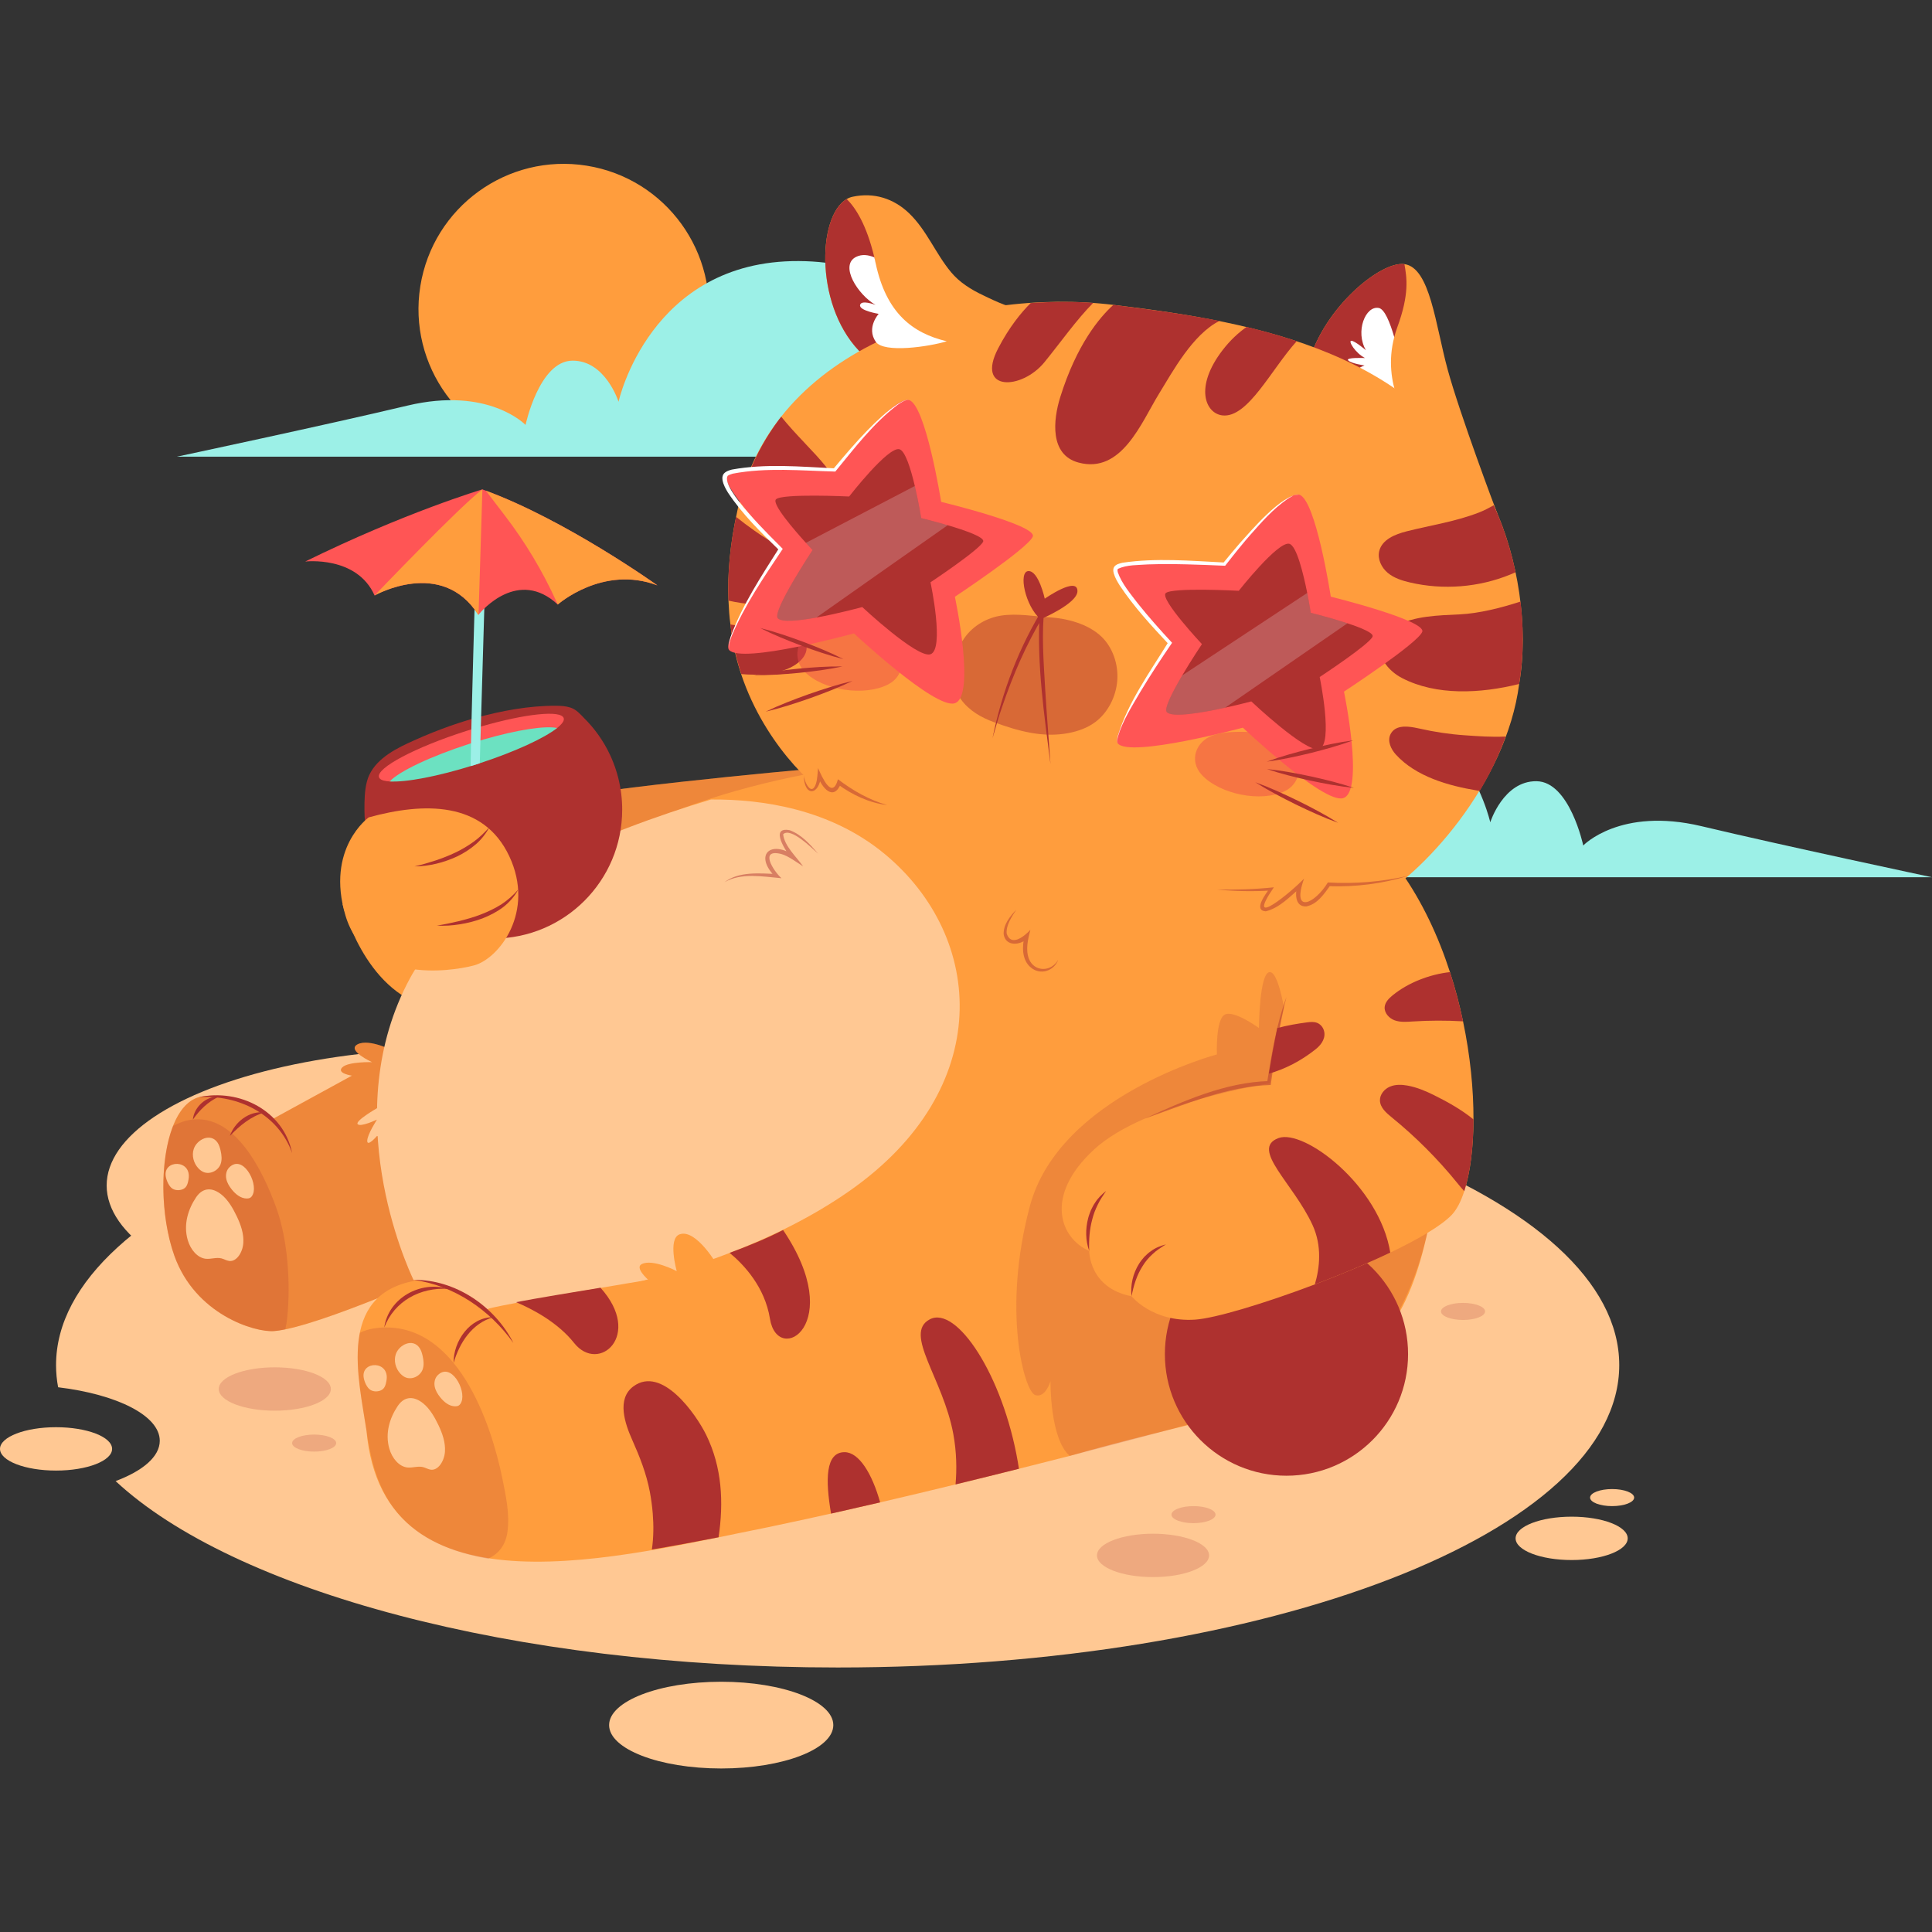 <?xml version="1.0" encoding="UTF-8"?>
<!-- Generator: Adobe Illustrator 25.2.3, SVG Export Plug-In . SVG Version: 6.00 Build 0)  -->
<svg xmlns="http://www.w3.org/2000/svg" xmlns:xlink="http://www.w3.org/1999/xlink" version="1.1" id="Capa_1" x="0px" y="0px" viewBox="0 0 512 512" style="enable-background:new 0 0 512 512;" xml:space="preserve" width="512" height="512">
<rect x="0" y="0" width="512" height="512" fill="#333333" stroke="none"/>
<g>
	
		<ellipse transform="matrix(0.158 -0.987 0.987 0.158 45.009 216.47)" style="fill:#FF9D3D;" cx="149.427" cy="81.845" rx="38.51" ry="38.51"/>
	<path style="fill:#FF9D3D;" d="M90.794,239.615c0,0,5.559,22.943,22.96,27.308c17.401,4.365-1.765-24.254-1.765-24.254   L90.794,239.615z"/>
	<path style="fill:#FFC893;" d="M429.117,361.77c0,44.262-92.737,80.131-207.126,80.131c-86.259,0-160.194-20.39-191.354-49.399   c7.221-2.704,11.705-6.489,11.705-10.68c0-6.669-11.333-12.302-26.936-14.183c-0.372-1.938-0.552-3.898-0.552-5.869   c0-44.25,92.737-80.131,207.137-80.131C336.38,281.639,429.117,317.52,429.117,361.77z"/>
	<ellipse style="fill:#FFC893;" cx="122.343" cy="314.17" rx="94.076" ry="36.394"/>
	<path style="fill:#FFC893;" d="M220.835,457.172c0,6.347-13.3,11.492-29.707,11.492c-16.407,0-29.707-5.145-29.707-11.492   c0-6.347,13.3-11.492,29.707-11.492C207.535,445.68,220.835,450.826,220.835,457.172z"/>
	<ellipse style="fill:#FFC893;" cx="14.854" cy="383.971" rx="14.854" ry="5.746"/>
	<ellipse style="fill:#FFC893;" cx="416.503" cy="407.681" rx="14.854" ry="5.746"/>
	<path style="fill:#FFC893;" d="M433.067,396.876c0,1.248-2.614,2.259-5.839,2.259c-3.225,0-5.839-1.011-5.839-2.259   c0-1.247,2.614-2.259,5.839-2.259C430.453,394.618,433.067,395.629,433.067,396.876z"/>
	<path style="opacity:0.2;fill:#AE312F;" d="M320.418,412.198c0,3.174-6.65,5.746-14.854,5.746c-8.203,0-14.853-2.573-14.853-5.746   c0-3.173,6.65-5.746,14.853-5.746C313.768,406.452,320.418,409.025,320.418,412.198z"/>
	<ellipse style="opacity:0.2;fill:#AE312F;" cx="72.825" cy="368.101" rx="14.854" ry="5.746"/>
	<path style="opacity:0.2;fill:#AE312F;" d="M322.129,401.394c0,1.247-2.614,2.259-5.839,2.259c-3.225,0-5.839-1.011-5.839-2.259   c0-1.248,2.614-2.259,5.839-2.259C319.515,399.135,322.129,400.146,322.129,401.394z"/>
	<path style="opacity:0.2;fill:#AE312F;" d="M393.56,347.542c0,1.247-2.614,2.259-5.839,2.259c-3.225,0-5.839-1.011-5.839-2.259   c0-1.248,2.614-2.259,5.839-2.259C390.946,345.283,393.56,346.294,393.56,347.542z"/>
	<path style="opacity:0.2;fill:#AE312F;" d="M89.093,382.433c0,1.247-2.614,2.259-5.839,2.259c-3.225,0-5.839-1.011-5.839-2.259   c0-1.248,2.614-2.259,5.839-2.259C86.478,380.174,89.093,381.186,89.093,382.433z"/>
	<path style="fill:#9CF0E7;" d="M257.216,104.129c0,0-6.05-34.745-45.565-34.944c-39.515-0.198-47.73,37.283-47.73,37.283   s-3.47-10.997-12.261-10.89c-8.79,0.107-12.384,17.034-12.384,17.034s-9.755-10.252-31.32-5.118   c-21.565,5.135-61.099,13.533-61.099,13.533h254.718L257.216,104.129z"/>
	<path style="fill:#9CF0E7;" d="M301.64,215.579c0,0,6.05-34.745,45.565-34.943c39.515-0.198,47.73,37.283,47.73,37.283   s3.47-10.997,12.261-10.89c8.79,0.107,12.384,17.034,12.384,17.034s9.755-10.252,31.32-5.118   C472.465,224.08,512,232.478,512,232.478H257.282L301.64,215.579z"/>
	<path style="fill:#FF9D3D;" d="M268.733,81.236c-0.013,0-5.574,5.444-12.919,10.061c-8.587,5.406-19.605,9.673-27.028,2.793   c-12.945-12.001-12.311-36.766-4.397-41.344c0.492-0.284,1.022-0.492,1.578-0.608c5.612-1.203,10.85,0.44,14.962,4.384   c4.694,4.526,6.996,10.669,11.121,15.622c2.224,2.69,5.354,4.63,8.484,6.104C261.297,78.61,267.996,81.96,268.733,81.236z"/>
	<path style="fill:#AE312F;" d="M228.786,94.09c-12.945-12.001-12.311-36.766-4.397-41.344c2.315,2.276,5.238,6.751,7.32,15.454   c0.116,0.504,1.327,10.093,1.327,10.093S238.004,93.34,228.786,94.09z"/>
	<path style="fill:#FF9D3D;" d="M396.828,136.135c-0.824-0.252-52.897-18.126-51.048-35.02c0.18-1.616,0.502-3.223,0.947-4.786   c4.171-14.967,19.251-27.18,25.44-26.335l0.018,0.001c6.826,0.941,8.211,16.047,11.459,27.932   C386.831,109.646,396.486,135.36,396.828,136.135z"/>
	<path style="fill:#AE312F;" d="M366.641,107.52c-5.32-5.528-4.099-4.19-9.554-6.9c-5.733-2.836-10.133-4.204-10.36-4.291   c4.171-14.967,19.251-27.18,25.44-26.335l0.018,0.001c0.636,3.586,1.369,7.876-1.893,16.766c-0.327,0.873-0.581,1.733-0.799,2.577   C364.895,94.543,365.33,106.251,366.641,107.52z"/>
	<path style="fill:#FFFFFF;" d="M361.617,96.844c0,0-3.44-0.463-4.313-1.327c-0.891-0.865,4.444-0.632,4.444-0.632   c-2.578-1.318-4.542-4.581-3.63-4.574c0.931-0.009,3.875,2.515,3.875,2.515c-2.908-4.937-0.132-11.909,3.418-11.205   c1.519,0.299,2.947,3.812,4.081,7.718c-3.29,12.502,3.693,22.329,5.003,23.598c-5.32-5.528-11.954-9.605-17.409-12.315   C358.149,98.114,361.617,96.844,361.617,96.844z"/>
	<g>
		<path style="fill:#FF9D3D;" d="M214.421,203.805c0,0-65.507,5.835-73.611,9.539c-8.104,3.704,0,36.682,0,36.682l57.689-7.355    l31.711-30.798L214.421,203.805z"/>
		<path style="opacity:0.2;fill:#AE312F;" d="M214.421,203.805c0,0-65.507,5.835-73.611,9.539c-8.104,3.704,0,36.682,0,36.682    l57.689-7.355l31.711-30.798L214.421,203.805z"/>
	</g>
	<path style="fill:#FF9D3D;" d="M104.353,278.524c0,0-6.468-3.363-9.565-1.78c-3.097,1.583,3.827,4.748,3.827,4.748   s-6.33-0.198-7.913,1.385c-1.583,1.583,2.572,2.176,2.572,2.176l-20.97,11.474c0,0-8.309-7.518-18.794-5.935   c-10.485,1.583-12.859,26.509-7.32,42.138c5.539,15.629,21.343,20.438,26.474,20.02c11.599-0.945,47.537-17.25,47.537-17.25   L104.353,278.524z"/>
	<path style="opacity:0.2;fill:#AE312F;" d="M120.196,335.505c0,0-30.817,13.967-44.59,16.786c-1.099,0.233-2.095,0.388-2.949,0.452   c-5.121,0.427-20.924-4.384-26.472-20.019c-3.737-10.553-3.867-25.334-0.336-34.322c1.707-4.319,4.255-7.294,7.656-7.811   c10.488-1.578,18.803,5.936,18.803,5.936l20.963-11.471c0,0-4.151-0.595-2.574-2.186c1.591-1.578,7.914-1.384,7.914-1.384   s-6.919-3.168-3.828-4.746c3.104-1.578,9.57,1.785,9.57,1.785L120.196,335.505z"/>
	<path style="fill:#FF9D3D;" d="M402.593,181.265c-3.402,26.287-25.671,50.778-39.611,58.129   c-6.763,3.233-145.679-30.105-145.679-30.105c-8.031-6.258-21.536-22.247-23.73-43.788c-0.282-2.063-0.417-4.099-0.517-6.285   v-0.039c-0.32-6.958,0.449-15.314,2.315-23.627c0-0.026,0-0.065,0.013-0.09c9.162-44.406,61.481-59.325,99.667-54.664   c0.078,0.013,0.142,0.013,0.22,0.026c37.859,4.567,81.828,12.442,100.585,53.086C402.363,147.981,405.181,166.284,402.593,181.265z   "/>
	<path style="fill:#AE312F;" d="M218.221,131.14c-6.505,1.41-14.135-2.198-19.721-5.781c2.095-5.276,4.785-9.983,7.94-14.174   c0.194-0.259,0.388-0.504,0.595-0.763C214.613,119.902,227.196,129.188,218.221,131.14z"/>
	<path style="fill:#AE312F;" d="M193.055,159.177c-0.272-6.66,0.298-14.07,2.018-22.204c5.923,4.772,14.51,10.501,24.545,13.54   C234.8,155.129,211.82,163.419,193.055,159.177z"/>
	<path style="fill:#AE312F;" d="M196.456,178.64c-1.293-3.97-2.302-8.341-2.884-13.139c4.539,0.673,9.828,1.41,15.105,2.043   C218.04,168.643,214.768,180.243,196.456,178.64z"/>
	<g>
		<path style="fill:#AE312F;" d="M276.87,158.655c0,0-1.611-7.435-4.337-7.311c-2.726,0.124-0.867,9.293,3.222,12.762    c0,0,9.763-4.127,9.779-7.447C285.553,152.583,276.87,158.655,276.87,158.655z"/>
		<path style="fill:#AE312F;" d="M278.391,202.493c-1.681-13.147-3.624-26.376-2.879-39.664l1.012,0.369    c-4.558,7.507-8.072,15.689-10.905,24.002c-0.983,2.776-1.776,5.613-2.594,8.449c2.509-12.374,7.095-24.363,13.81-35.082    c-0.876,7.304-0.266,14.779,0.153,22.125C277.327,188.444,277.98,196.668,278.391,202.493z"/>
	</g>
	<path style="opacity:0.48;fill:#AE312F;" d="M265.389,163.127c-3.728,0.564-7.418,2.557-9.792,5.926   c-3.442,4.883-4.523,11.261-0.988,16.213c2.195,3.074,5.477,4.909,8.824,6.127c6.414,2.336,12.95,4.203,19.811,2.86   c2.489-0.487,4.973-1.352,7.094-2.958c3.249-2.461,5.444-6.661,5.754-11.01c0.31-4.349-1.273-8.747-4.15-11.526   c-3.538-3.42-9.112-4.854-13.74-5.161C274.079,163.324,269.487,162.507,265.389,163.127z"/>
	<path style="fill:#FFFFFF;" d="M250.9,90.443c-4.642,1.423-16.716,3.217-18.824,0.113c-2.548-3.737,0.784-7.381,0.784-7.381   s-5.263-0.854-4.927-2.354c0.323-1.409,3.75-0.142,4.099-0.013c-4.694-2.69-9.686-10.54-5.121-12.751   c1.552-0.75,3.246-0.505,4.798,0.142c0.116,0.504,0.233,1.035,0.349,1.578C234.851,82.904,241.77,88.284,250.9,90.443z"/>
	<path style="opacity:0.48;fill:#EB4949;" d="M321.379,194.896c-4.424,1.56-6.415,6.681-2.859,10.492   c4.761,5.102,15.744,7.367,22.052,4.221c5.325-2.656,4.559-10.315,0.215-12.818c-3.672-2.116-7.964-2.891-12.128-2.855   C326.723,193.952,323.859,194.022,321.379,194.896z"/>
	<path style="opacity:0.48;fill:#EB4949;" d="M236.203,170.529c3.646,2.952,3.806,8.444-0.821,10.843   c-6.196,3.212-17.303,1.667-22.192-3.411c-4.128-4.287-0.84-11.246,4.092-12.149c4.169-0.763,8.473-0.056,12.384,1.373   C231.484,167.85,234.159,168.875,236.203,170.529z"/>
	<path style="fill:#AE312F;" d="M323.151,85.05c-7.087,3.595-12.337,13.333-15.997,19.282c-4.694,7.643-9.893,21.312-21.312,18.26   c-7.746-2.056-6.737-11.354-4.875-17.316c4.345-13.928,10.397-21.144,14.083-24.48c0.078,0.013,0.142,0.013,0.22,0.026   C303.236,81.856,312.909,83.02,323.151,85.05z"/>
	<path style="fill:#AE312F;" d="M343.649,90.417c-6.738,7.423-12.945,20.433-19.695,19.67c-4.513-0.53-7.475-7.475,0-17.238   c2.082-2.716,4.293-4.72,6.414-6.208C334.764,87.689,339.226,88.93,343.649,90.417z"/>
	<path style="fill:#AE312F;" d="M289.709,80.266c-4.371,4.384-8.794,10.669-12.945,15.751c-5.975,7.307-18.26,7.889-12.247-3.686   c2.961-5.69,6.156-9.57,8.625-12.014C279.092,79.904,284.717,79.93,289.709,80.266z"/>
	<g>
		<path style="fill:#FF5555;" d="M249.416,132.999c0,0-4.109-25.844-8.543-26.984c-4.434-1.14-19.703,18.523-19.703,18.523    s-26.341-1.248-28.658,1.096c-2.317,2.344,14.329,19.88,14.329,19.88s-15.935,24.094-13.635,26.726    c3.32,3.8,33.105-4.385,33.105-4.385s21.418,20.056,26.665,18.527c5.748-1.675,0.079-28.234,0.079-28.234    s19.502-12.929,20.65-15.965C274.853,139.146,249.416,132.999,249.416,132.999z"/>
		<path style="fill:#AE312F;" d="M260.551,143.513c-0.776,2.054-13.96,10.8-13.96,10.8s3.835,17.952-0.057,19.087    c-3.547,1.034-18.024-12.523-18.024-12.523s-6.247,1.709-12.165,2.786c-4.711,0.862-9.235,1.307-10.226,0.172    c-1.565-1.781,9.22-18.067,9.22-18.067s-0.718-0.761-1.767-1.91c-3.102-3.418-9.105-10.355-7.928-11.533    c1.565-1.594,19.389-0.747,19.389-0.747s10.312-13.299,13.313-12.524c1.537,0.402,3.016,5.17,4.093,9.737    c1.034,4.352,1.695,8.516,1.695,8.516s3.332,0.804,7.008,1.881C255.798,140.555,260.982,142.364,260.551,143.513z"/>
		<path style="opacity:0.2;fill:#FFFFFF;" d="M251.144,139.19c-8.416,5.888-26.397,18.541-34.799,24.473    c-4.711,0.862-9.235,1.307-10.226,0.172c-1.565-1.781,9.22-18.067,9.22-18.067s-0.718-0.761-1.767-1.91l28.867-15.066    c1.034,4.352,1.695,8.516,1.695,8.516S247.468,138.113,251.144,139.19z"/>
		<path style="fill:#FFFFFF;" d="M240.873,106.015c-1.143-0.089-2.155,0.729-3.07,1.322c-6.407,4.901-11.352,11.438-16.438,17.634    c-8.993-0.241-18.279-1.135-27.15,0.55c-0.509,0.142-1.027,0.325-1.373,0.57c-1.98,3.32,11.87,16.577,14.596,19.365    c-4.934,7.421-10.087,14.87-13.547,23.12c-0.407,1.171-0.888,2.403-0.685,3.665c-0.265-1.255,0.156-2.529,0.512-3.725    c3.085-8.319,8.018-15.796,12.742-23.258l0.064,0.59c-4.895-4.759-9.806-9.572-13.604-15.298c-0.597-0.996-1.2-2.006-1.441-3.295    c-0.051-0.325-0.072-0.681,0.024-1.065c0.222-1.088,1.548-1.504,2.418-1.743c9.011-1.64,18.195-0.776,27.274-0.33l-0.357,0.156    c2.942-3.512,5.899-7.02,9.106-10.297c2.412-2.441,4.898-4.869,7.766-6.776C238.66,106.648,239.725,105.87,240.873,106.015z"/>
	</g>
	<path style="fill:#AE312F;" d="M401.649,151.65c-0.466,0.207-0.944,0.414-1.41,0.608c-8.354,3.414-17.768,4.151-26.562,2.108   c-2.108-0.491-4.241-1.164-5.91-2.548c-1.655-1.397-2.755-3.634-2.263-5.742c0.724-3.091,4.242-4.513,7.307-5.276   c6.427-1.629,13.061-2.586,19.256-5.031c1.358-0.53,2.599-1.203,3.789-1.862c1.862,4.074,3.44,8.471,4.707,13.229   C400.963,148.663,401.326,150.163,401.649,151.65z"/>
	<path style="fill:#AE312F;" d="M399.024,195.193c-1.901,5.25-4.268,10.048-6.88,14.406c-0.233-0.026-0.466-0.065-0.685-0.104   c-7.578-1.254-16.191-3.66-21.545-9.531c-1.332-1.461-2.302-3.621-1.41-5.393c1.177-2.341,4.035-2.186,6.375-1.759   c0.466,0.09,0.905,0.181,1.319,0.272c3.944,0.892,7.954,1.5,12.001,1.772C391.963,195.115,395.053,195.361,399.024,195.193z"/>
	<path style="fill:#AE312F;" d="M402.593,181.265c-10.385,2.574-21.997,3.104-30.998-1.552c-3.905-2.005-7.074-6.156-5.405-10.074   c0.672-1.565,2.082-2.858,3.724-3.75c4.888-2.69,11.341-2.806,16.993-3.078c5.005-0.246,10.824-1.694,16.036-3.388   C403.899,167.234,403.679,174.527,402.593,181.265z"/>
	<g>
		<path style="fill:#FF5555;" d="M352.674,158.119c0,0-3.962-25.867-8.389-27.033c-4.428-1.165-19.808,18.41-19.808,18.41    s-26.333-1.398-28.664,0.932c-2.33,2.331,14.215,19.962,14.215,19.962s-16.072,24.002-13.787,26.648    c3.298,3.819,33.129-4.197,33.129-4.197s21.303,20.178,26.559,18.679c5.757-1.642,0.24-28.233,0.24-28.233    s19.575-12.817,20.741-15.847C378.075,164.411,352.674,158.119,352.674,158.119z"/>
		<path style="fill:#AE312F;" d="M363.748,168.7c-0.79,2.039-14.017,10.714-14.017,10.714s3.734,17.981-0.172,19.087    c-3.547,1.02-17.952-12.624-17.952-12.624s-3.059,0.818-6.922,1.666c-6.061,1.336-14.118,2.743-15.482,1.163    c-0.776-0.89,1.566-5.414,4.093-9.708c2.528-4.266,5.228-8.301,5.228-8.301s-11.188-11.935-9.608-13.5    c1.565-1.58,19.374-0.632,19.374-0.632s10.412-13.242,13.4-12.452c1.91,0.503,3.691,7.813,4.739,13.026    c0.589,2.973,0.934,5.256,0.934,5.256s5.185,1.278,9.723,2.786h0.015C360.818,166.402,364.107,167.781,363.748,168.7z"/>
		<path style="opacity:0.2;fill:#FFFFFF;" d="M357.084,165.182l-32.4,22.361c-6.061,1.336-14.118,2.743-15.482,1.163    c-0.776-0.89,1.566-5.414,4.093-9.708l33.133-21.859c0.589,2.973,0.934,5.256,0.934,5.256S352.546,163.674,357.084,165.182z"/>
		<path style="fill:#FFFFFF;" d="M344.284,131.086c-1.145-0.157-2.197,0.615-3.129,1.184c-3.767,2.602-6.819,6.096-9.835,9.509    c-0.758,0.857-1.497,1.73-2.219,2.619c-1.521,1.806-2.959,3.682-4.427,5.532c-6.788-0.291-13.596-0.581-20.387-0.359    c-2.646,0.201-5.581,0.057-7.955,1.15c-0.148,0.111-0.14,0.115-0.175,0.304c-0.018,0.169,0.015,0.402,0.075,0.635    c1.068,3.051,3.359,5.687,5.316,8.273c2.869,3.59,5.943,7.037,9.067,10.414c-2.929,4.258-5.763,8.595-8.429,13.027    c-2.209,3.798-4.649,7.573-5.918,11.81c-0.134,0.603-0.278,1.26-0.027,1.854c-0.281-0.583-0.169-1.26-0.063-1.874    c2.78-9.098,8.514-17.003,13.469-25.033l0.048,0.576c-4.624-4.945-9.232-9.931-12.985-15.6c-0.598-0.98-1.201-1.954-1.554-3.163    c-0.078-0.309-0.145-0.638-0.113-1.03c0.012-0.192,0.073-0.412,0.181-0.62c0.492-0.789,1.509-0.971,2.223-1.16    c8.978-1.323,18.046-0.511,27.057-0.063l-0.36,0.161c1.466-1.77,2.906-3.561,4.426-5.287    C331.641,140.547,339.731,130.967,344.284,131.086z"/>
	</g>
	<path style="fill:#FF9D3D;" d="M378.888,323.556c-9.366,48.949-34.758,45.01-95.387,62.268   c-26.336,6.722-53.225,13.302-79.855,18.881c-38.6,7.647-102.084,25.019-106.534-25.645c-2.106-13.99-7.709-35.734,12.608-39.597   c-13.494-71.691,24.941-120.142,107.4-134.933l139.964,28.386C362.524,255.512,373.459,300.972,378.888,323.556z"/>
	<path style="fill:#FFC893;" d="M225.114,315.616c-38.628,27.002-96.618,31.377-96.618,31.377s-7.116-6.841-18.916-7.815   c-1.772-3.724-20.278-44.24-0.905-79.971c12.738-23.511,52.116-39.029,79.739-47.331c13.579-0.104,31.683,2.522,46.077,14.471   C261.091,248.434,263.742,288.614,225.114,315.616z"/>
	<path style="fill:#AE312F;" d="M109.579,339.178c11.076-0.131,21.538,6.976,26.479,16.728   C129.806,347.136,120.363,340.645,109.579,339.178z"/>
	<path style="opacity:0.2;fill:#AE312F;" d="M134.486,405.933c-0.478,3.569-2.405,5.897-5.134,7.138   c-26.705-4.604-30.339-21.312-32.24-34.011c-1.164-7.708-3.375-17.73-1.746-25.851c1.604-0.802,3.427-1.203,5.25-1.345   c20.446-1.616,29.537,25.269,32.498,39.882C134.059,396.376,135.12,401.213,134.486,405.933z"/>
	<path style="fill:#AE312F;" d="M122.343,243.178c3.088-1.104,6.505-1.222,9.753-0.613c0.817,0.143,1.611,0.387,2.408,0.614   c0.769,0.313,1.567,0.547,2.29,0.96c1.507,0.69,2.826,1.728,4.016,2.831c-1.455-0.754-2.865-1.497-4.367-2.025   c-1.482-0.559-3.004-1-4.56-1.274c-1.548-0.309-3.127-0.483-4.718-0.562C125.574,243.049,123.969,243.046,122.343,243.178z"/>
	<path style="fill:#AE312F;" d="M124.904,250.025c0.356-1.305,0.959-2.531,1.669-3.683c0.711-1.156,1.576-2.218,2.541-3.186   c0.977-0.958,2.101-1.775,3.314-2.412c1.213-0.644,2.564-1.011,3.901-1.129c-1.227,0.576-2.389,1.141-3.453,1.886   c-1.051,0.749-2.065,1.542-2.976,2.461C128.051,245.771,126.454,247.832,124.904,250.025z"/>
	<path style="fill:#AE312F;" d="M101.832,351.805c1.116-7.844,9.623-12.485,16.999-10.249   C111.381,341.113,104.551,344.754,101.832,351.805z"/>
	<path style="fill:#AE312F;" d="M120.201,361.198c-0.071-5.781,4.318-12.156,10.535-12.13   C125.084,350.69,121.791,355.81,120.201,361.198z"/>
	<path style="opacity:0.48;fill:#AE312F;" d="M213.014,205.404c0.104,1.847,2.086,5.853,3.237,2.233   c0.371-1.202,0.416-2.834,0.54-4.089c1.037,2.311,3.725,8.608,5.278,2.957c3.893,2.981,8.279,5.498,13.036,6.838   c-4.759-0.548-9.219-2.698-13.087-5.497l0.871-0.288c-1.967,4.972-5.085,1.232-6.216-1.964l0.929-0.149   C217.122,211.003,213.005,211.185,213.014,205.404z"/>
	<path style="opacity:0.48;fill:#AE312F;" d="M216.813,226.237c-1.675-1.478-7.251-7.094-9.269-5.155   c0.328,3.147,3.521,5.982,5.293,8.516c-1.651-1.038-3.906-2.751-5.783-3.279c-5.934-1.472-2.095,4.485,0.041,6.417   c-4.918-0.417-10.614-1.53-15.099,1.055c3.868-2.94,9.329-2.322,13.929-2.175l-0.406,0.818c-5.904-5.901-1.195-10.063,5.128-5.566   l-0.73,0.79c-1.549-1.802-6.16-8.717-0.606-7.639C212.479,221.227,214.678,223.77,216.813,226.237z"/>
	<path style="fill:#FF9D3D;" d="M190.271,335.561c0,0-5.763-10.082-10.191-8.438c-3.17,1.177-0.734,9.747-0.734,9.747   s-6.363-3.37-9.3-1.864c-1.906,0.977,1.756,4.172,1.756,4.172s-34.533,5.674-42.516,7.652l38.614,8.303L190.271,335.561z"/>
	<path style="opacity:0.2;fill:#AE312F;" d="M76.127,349.123c-0.103,1.047-0.272,2.121-0.517,3.168   c-1.099,0.233-2.095,0.388-2.949,0.452c-5.121,0.427-20.924-4.384-26.472-20.019c-3.738-10.553-3.867-25.334-0.336-34.322   c1.255-0.673,2.548-1.164,3.233-1.345c13.049-3.466,20.976,14.22,24.17,23.117C76.27,328.582,77.046,340.122,76.127,349.123z"/>
	<path style="fill:#AE312F;" d="M52.705,290.77c10.745-2.357,22.47,3.591,24.71,14.803C73.798,295.324,63.178,290.045,52.705,290.77   z"/>
	<path style="fill:#AE312F;" d="M70.08,294.81c-3.678,1.099-6.543,3.485-9.155,6.216C62.185,297.346,66.091,294.296,70.08,294.81z"/>
	<path style="fill:#AE312F;" d="M57.971,290.639c-2.879,1.369-5.045,3.477-6.858,6.068   C51.411,293.419,54.603,290.419,57.971,290.639z"/>
	<path style="fill:#FFC893;" d="M99.924,293.672c0,0-5.909,3.395-5.136,4.246c0.773,0.85,5.115-1.212,5.115-1.212   s-2.627,4.031-2.582,5.671c0.045,1.641,2.603-1.352,2.603-1.352l4.168,1.843l-2.26-12.231L99.924,293.672z"/>
	<path style="fill:#AE312F;" d="M164.889,214.552c0,18.868-15.286,34.167-34.154,34.167c-18.868,0-34.153-15.298-34.153-34.167   c0-2.439,0.029-5.014,0.651-7.424c1.317-5.11,6.387-8.081,10.842-10.156c5.707-2.659,11.749-4.997,17.835-6.685   c6.887-1.91,14.278-3.293,21.447-3.253c1.296,0.007,2.61,0.082,3.84,0.491c1.635,0.544,2.605,1.779,3.769,2.95   c1.984,1.996,3.72,4.237,5.156,6.657c2.963,4.991,4.605,10.714,4.756,16.515C164.885,213.948,164.889,214.25,164.889,214.552z"/>
	<path style="fill:#FF5555;" d="M148.31,192.348c-0.194,0.194-0.427,0.388-0.672,0.582c-3.324,2.651-20.764,7.928-21.087,8.031   c-0.233,0.077-19.028,6.401-23.282,6.13c-0.297-0.013-0.569-0.039-0.828-0.077c-1.138-0.168-1.836-0.504-2.004-1.048   c-0.789-2.431,9.544-7.901,23.058-12.233c0.776-0.246,1.552-0.492,2.315-0.712c0.595-0.181,1.177-0.362,1.746-0.517   c11.704-3.362,21.118-4.384,21.829-2.198C149.565,190.848,149.177,191.546,148.31,192.348z"/>
	<path style="fill:#6CE1C1;" d="M147.638,192.93c-3.324,2.651-11.031,6.233-20.368,9.298c-0.323,0.103-0.634,0.207-0.957,0.31   c-0.233,0.077-0.479,0.155-0.711,0.22c-9.57,3.013-18.079,4.604-22.334,4.332c2.457-2.651,10.85-6.66,21.209-9.996   c0.75-0.233,1.487-0.465,2.211-0.673c0.569-0.181,1.125-0.349,1.655-0.504C137.137,193.395,144.56,192.257,147.638,192.93z"/>
	<path style="fill:#9CF0E7;" d="M128.877,143.157l-1.32,45.036l-0.412,14.074c-0.472,0.151-0.869,0.28-1.341,0.431   c-0.339,0.113-0.756,0.242-1.095,0.336c0.056-3.81,0.17-8.656,0.302-14.088c0.49-19.765,1.282-45.791,1.282-45.791H128.877z"/>
	<path style="fill:#FF5555;" d="M174.216,155.133c-14.465-5.488-26.403,5.073-26.403,5.073c-10.467-9.713-20.142,1.641-20.99,2.678   v0.019c-0.038,0.038-0.057,0.056-0.057,0.056c-9.675-15.276-27.497-5.149-27.497-5.149c-4.696-10.617-18.388-8.996-18.388-8.996   c26.478-13.032,46.96-19.124,46.96-19.124c0.302,0.113,0.584,0.208,0.886,0.34h0.019   C150.245,137.971,174.216,155.133,174.216,155.133z"/>
	<path style="fill:#AE312F;" d="M332.664,207.306c3.851,1.393,7.552,3.091,11.217,4.865c3.649,1.805,7.261,3.686,10.722,5.877   c-3.852-1.39-7.553-3.089-11.217-4.865C339.737,211.376,336.125,209.495,332.664,207.306z"/>
	<path style="fill:#AE312F;" d="M358.8,208.8c-3.936-0.4-7.8-1.133-11.645-1.947c-3.839-0.848-7.659-1.78-11.407-3.048   c3.937,0.397,7.8,1.131,11.646,1.948C351.231,206.603,355.052,207.535,358.8,208.8z"/>
	<path style="fill:#AE312F;" d="M358.629,196.192c-3.711,1.372-7.503,2.412-11.315,3.372c-3.821,0.926-7.662,1.769-11.585,2.278   c3.71-1.374,7.502-2.415,11.316-3.372C350.865,197.546,354.706,196.704,358.629,196.192z"/>
	<path style="fill:#AE312F;" d="M225.936,180.452c-3.691,1.775-7.495,3.228-11.327,4.603c-3.843,1.342-7.716,2.604-11.703,3.541   c3.69-1.777,7.494-3.23,11.327-4.602C218.078,182.653,221.95,181.392,225.936,180.452z"/>
	<path style="fill:#AE312F;" d="M199.801,178.925c3.869-0.825,7.771-1.311,11.682-1.714c3.914-0.368,7.836-0.652,11.792-0.593   c-3.869,0.828-7.771,1.314-11.682,1.714C207.68,178.698,203.757,178.982,199.801,178.925z"/>
	<path style="fill:#AE312F;" d="M201.424,166.42c3.838,0.96,7.556,2.24,11.246,3.598c3.677,1.39,7.325,2.86,10.852,4.653   c-3.839-0.958-7.557-2.238-11.245-3.598C208.599,169.681,204.952,168.21,201.424,166.42z"/>
	<path style="fill:#FF9D3D;" d="M127.84,129.692l-1.018,33.193v0.019c-0.038,0.038-0.057,0.056-0.057,0.056   c-9.675-15.276-27.497-5.149-27.497-5.149S122.031,133.992,127.84,129.692z"/>
	<path style="fill:#FF9D3D;" d="M174.216,155.133c-14.465-5.488-26.403,5.073-26.403,5.073l-0.41-0.901   c-3.653-8.022-8.201-15.606-13.557-22.607l-5.1-6.667C150.245,137.971,174.216,155.133,174.216,155.133z"/>
	<path style="fill:#FF9D3D;" d="M97.714,216.615c0,0-11.488,8.202-6.147,26.054c5.342,17.853,27.34,14.96,34.035,13.179   c6.695-1.781,16.265-14.245,9.366-28.934C128.068,212.226,112.229,212.614,97.714,216.615z"/>
	<path style="fill:#AE312F;" d="M115.762,245.29c2.023-0.311,4.006-0.741,5.968-1.205c1.954-0.494,3.893-1.032,5.756-1.762   c1.865-0.719,3.665-1.583,5.357-2.64c1.654-1.109,3.181-2.403,4.515-3.971c-0.963,1.809-2.36,3.409-4.008,4.689   c-1.666,1.259-3.535,2.21-5.462,2.974c-1.94,0.735-3.953,1.242-5.985,1.568C119.871,245.27,117.809,245.414,115.762,245.29z"/>
	<path style="fill:#AE312F;" d="M109.858,229.604c1.894-0.428,3.736-0.976,5.553-1.563c1.81-0.609,3.585-1.295,5.294-2.114   c1.716-0.808,3.328-1.798,4.871-2.893c1.527-1.126,2.892-2.445,4.185-3.904c-0.925,1.701-2.134,3.299-3.632,4.588   c-1.494,1.286-3.164,2.368-4.937,3.224C117.631,228.598,113.753,229.587,109.858,229.604z"/>
	<path style="fill:#AE312F;" d="M190.43,407.394c-6.207,1.216-12.143,2.315-17.678,3.246c0.465-3.142,0.491-6.401,0.233-9.557   c-0.155-1.953-0.427-3.867-0.763-5.703c-0.931-4.914-2.69-9.324-4.707-13.863c-1.862-4.177-4.177-10.773,0.336-14.109   c7.578-5.6,16.592,7.371,19.282,12.816C191.374,388.863,191.801,398.148,190.43,407.394z"/>
	<path style="fill:#AE312F;" d="M152.151,355.912c-4.345-5.483-11.044-8.988-15.389-10.824c5.483-1.047,15.182-2.651,22.373-3.828   C170.489,353.856,158.669,364.124,152.151,355.912z"/>
	<path style="fill:#AE312F;" d="M204.05,349.504c-1.358-8.483-6.945-14.393-10.695-17.484c4.94-1.798,9.88-3.841,14.173-6.052   C224.495,351.107,206.093,362.112,204.05,349.504z"/>
	<path style="fill:#AE312F;" d="M233.248,398.148c-4.358,1.009-8.716,2.004-13.01,2.974c-1.513-8.923-1.526-16.281,3.582-16.281   C227.622,384.841,231.101,390.479,233.248,398.148z"/>
	<path style="fill:#AE312F;" d="M253.228,393.389c0.349-3.944,0.297-8.497-0.582-13.32c-2.703-14.794-13.333-26.679-6.246-30.429   c7.087-3.751,19.372,14.794,23.342,37.826c0.104,0.608,0.194,1.19,0.285,1.772C264.505,390.622,258.892,392.018,253.228,393.389z"/>
	<path style="opacity:0.2;fill:#AE312F;" d="M378.888,323.556c0,0-5.612,35.874-29.446,43.943   c-8.742,2.961-34.774,10.307-65.94,18.325c-5.328-4.552-5.108-19.786-5.108-19.786s-1.371,4.643-4.112,3.647   c-2.755-0.996-8.82-22.139-1.345-50.073c7.811-29.149,49.555-40.18,49.555-40.18s-0.375-9.208,2.069-10.54   c2.431-1.319,9.078,3.556,9.078,3.556s0.077-14.833,2.884-14.833c2.793,0,4.604,14.833,4.604,14.833l26.912,5.988L378.888,323.556z   "/>
	<path style="opacity:0.48;fill:#AE312F;" d="M269.341,241.053c-1.199,1.863-2.776,4.134-2.552,6.377   c1.195,3.573,4.714,0.681,6.281-1.033c-0.647,2.46-1.335,5.257-0.389,7.723c1.435,3.54,5.957,3.491,7.762,0.202   c-1.074,3.016-4.79,4.224-7.302,2.038c-2.401-2.027-2.296-5.624-1.592-8.424l0.925,0.546c-1.853,2.102-6.047,2.487-6.493-0.944   C265.924,244.88,267.687,242.858,269.341,241.053z"/>
	<circle style="fill:#AE312F;" cx="340.929" cy="358.858" r="32.224"/>
	<g>
		<path style="fill:#FF9D3D;" d="M390.489,296.658c-0.026,7.63-0.893,14.238-2.444,19.01c-0.905,2.819-2.056,4.992-3.401,6.376    c-2.806,2.871-8.82,6.376-16.204,9.906c-6.078,2.897-13.074,5.819-19.993,8.432c-13.411,5.069-26.498,9.001-31.761,9.337    c-11.277,0.724-16.799-6.194-16.799-6.194c-11.341-2.186-11.225-12.014-11.225-12.014c-7.643-3.272-12.156-14.535,1.319-26.924    c13.475-12.376,46.542-17.497,46.542-17.497s0.129-0.931,0.388-2.56c0.427-2.574,1.164-6.893,2.224-12.079    c4.746-23.407,15.855-64.427,32.149-41.421c5.651,7.979,9.919,17.161,12.971,26.588c1.41,4.332,2.547,8.716,3.466,13.048    C389.648,279.82,390.514,288.782,390.489,296.658z"/>
		<path style="fill:#AE312F;" d="M299.89,343.524c-0.378-2.936,0.353-6.033,1.962-8.603c0.39-0.653,0.892-1.228,1.374-1.814    c0.564-0.51,1.068-1.084,1.717-1.485c1.196-0.933,2.637-1.467,4.048-1.85c-1.253,0.791-2.469,1.549-3.495,2.533    c-1.051,0.941-1.967,2.017-2.692,3.217c-0.758,1.178-1.354,2.465-1.833,3.806C300.514,340.677,300.127,342.07,299.89,343.524z"/>
		<path style="fill:#AE312F;" d="M288.659,331.509c-1.007-2.733-1.034-5.81-0.287-8.664c0.175-0.72,0.458-1.407,0.718-2.099    c0.349-0.654,0.623-1.345,1.068-1.941c0.763-1.266,1.848-2.301,2.974-3.196c-0.816,1.205-1.615,2.363-2.211,3.632    c-0.626,1.245-1.126,2.545-1.46,3.892c-0.368,1.337-0.594,2.716-0.724,4.113C288.628,328.646,288.575,330.064,288.659,331.509z"/>
		<path style="fill:#AE312F;" d="M348.446,340.381c1.293-4.371,1.953-10.165-0.621-15.764c-5.095-11.07-16.605-20.2-9.001-23.019    c6.712-2.496,26.756,12.583,29.614,30.352C362.361,334.846,355.365,337.768,348.446,340.381z"/>
		<path style="fill:#AE312F;" d="M390.489,296.658c-0.026,7.63-0.893,14.238-2.444,19.01c-0.659-0.685-1.255-1.435-1.849-2.159    c-5.173-6.376-11.005-12.221-17.368-17.394c-1.461-1.19-3.078-2.586-3.13-4.474c-0.039-1.591,1.164-3.039,2.625-3.66    c1.474-0.634,3.143-0.569,4.72-0.285c2.457,0.453,4.785,1.436,7.022,2.548C383.557,291.976,387.307,294.058,390.489,296.658z"/>
		<path style="fill:#AE312F;" d="M387.721,270.664c-0.013,0-0.013,0-0.026,0c-4.448-0.259-8.91-0.246-13.359,0.039    c-1.578,0.104-3.22,0.233-4.72-0.297c-1.5-0.543-2.806-1.966-2.664-3.556c0.129-1.28,1.125-2.276,2.121-3.091    c4.138-3.375,9.815-5.548,15.182-6.143C385.665,261.948,386.803,266.332,387.721,270.664z"/>
		<path style="fill:#AE312F;" d="M348.566,278.139c-3.815,3.013-7.992,5.173-12.298,6.389c0.427-2.574,1.164-6.893,2.224-12.079    c2.664-0.724,5.354-1.177,7.915-1.513c0.918-0.116,1.849-0.207,2.729,0.168c0.879,0.375,1.681,1.306,1.836,2.548    C351.205,275.604,349.821,277.156,348.566,278.139z"/>
		<path style="opacity:0.48;fill:#AE312F;" d="M303.344,296.451c10.411-4.743,21.358-9.623,32.969-9.963l-0.529,0.449    c1.207-7.669,2.478-15.415,5.144-22.73c-2.036,7.641-3.027,15.52-4.178,23.328C325.17,287.875,314.176,292.671,303.344,296.451z"/>
	</g>
	<path style="opacity:0.48;fill:#AE312F;" d="M322.495,235.734c5.037,0.074,10.086-0.056,15.092-0.589   c-8.105,11.844,5.037,0.89,8.009-2.319c-3.408,9.595,2.841,6.708,6.301,1.032c7.093,0.418,14.313-0.163,21.255-1.761   c-6.772,2.128-13.942,2.99-21.04,2.748l0.443-0.222c-1.645,2.25-3.376,4.96-6.329,5.578c-3.161,0.233-3.078-3.711-2.273-5.727   l0.902,0.58c-2.918,2.427-5.6,5.483-9.408,6.461c-3.483-0.246,0.146-4.813,1.05-6.134l0.339,0.61   C332.055,236.299,327.258,236.195,322.495,235.734z"/>
	<path style="fill:#FFC893;" d="M103.167,383.883c0.747,2.63,2.612,4.761,4.749,5.011c1.408,0.165,2.841-0.449,4.227-0.09   c0.695,0.18,1.352,0.601,2.059,0.681c1.918,0.22,3.535-2.254,3.712-4.76c0.176-2.506-0.711-4.925-1.727-7.062   c-1.062-2.232-2.332-4.375-4.042-5.759c-2.372-1.921-4.914-2.023-6.749,0.712C103.313,375.718,101.998,379.765,103.167,383.883z"/>
	<path style="fill:#FFC893;" d="M115.967,364.476c-0.752,0.763-0.972,1.941-0.765,2.992c0.207,1.051,0.788,1.993,1.458,2.829   c1.003,1.253,2.385,2.392,3.99,2.392c0.319,0,0.649-0.049,0.921-0.217c0.348-0.214,0.56-0.591,0.715-0.969   C123.586,368.34,119.527,360.866,115.967,364.476z"/>
	<path style="fill:#FFC893;" d="M104.891,358.88c-0.594,1.76-0.046,3.809,1.228,5.16c0.384,0.407,0.833,0.761,1.348,0.98   c1.704,0.727,3.872-0.333,4.523-2.068c0.433-1.152,0.279-2.44,0.004-3.64c-0.167-0.726-0.381-1.457-0.797-2.075   C109.402,354.563,105.75,356.336,104.891,358.88z"/>
	<path style="fill:#FFC893;" d="M96.405,365.217c0.2,1.041,0.85,2.563,1.772,3.131c0.842,0.518,2.083,0.501,2.944,0.025   c0.894-0.493,1.118-1.505,1.291-2.45C103.411,360.447,95.51,360.568,96.405,365.217z"/>
	<path style="fill:#FFC893;" d="M49.734,328.571c0.747,2.63,2.612,4.761,4.749,5.011c1.408,0.165,2.841-0.449,4.227-0.09   c0.696,0.18,1.352,0.6,2.059,0.681c1.917,0.22,3.536-2.254,3.712-4.759c0.176-2.506-0.711-4.925-1.727-7.062   c-1.062-2.232-2.332-4.375-4.042-5.759c-2.373-1.921-4.914-2.023-6.75,0.712C49.88,320.407,48.565,324.454,49.734,328.571z"/>
	<path style="fill:#FFC893;" d="M60.731,309.405c-0.752,0.763-0.972,1.941-0.765,2.992c0.207,1.051,0.788,1.993,1.458,2.829   c1.003,1.253,2.385,2.392,3.99,2.392c0.319,0,0.649-0.05,0.921-0.217c0.348-0.214,0.56-0.591,0.715-0.969   C68.349,313.269,64.291,305.795,60.731,309.405z"/>
	<path style="fill:#FFC893;" d="M51.353,304.461c-0.594,1.76-0.046,3.809,1.228,5.16c0.384,0.407,0.833,0.76,1.348,0.98   c1.704,0.726,3.871-0.333,4.523-2.068c0.433-1.153,0.279-2.44,0.004-3.64c-0.167-0.726-0.381-1.456-0.797-2.075   C55.864,300.144,52.212,301.917,51.353,304.461z"/>
	<path style="fill:#FFC893;" d="M43.95,311.889c0.2,1.041,0.85,2.562,1.772,3.131c0.842,0.518,2.083,0.501,2.944,0.025   c0.894-0.494,1.118-1.505,1.291-2.45C50.957,307.119,43.056,307.24,43.95,311.889z"/>
</g>















</svg>

